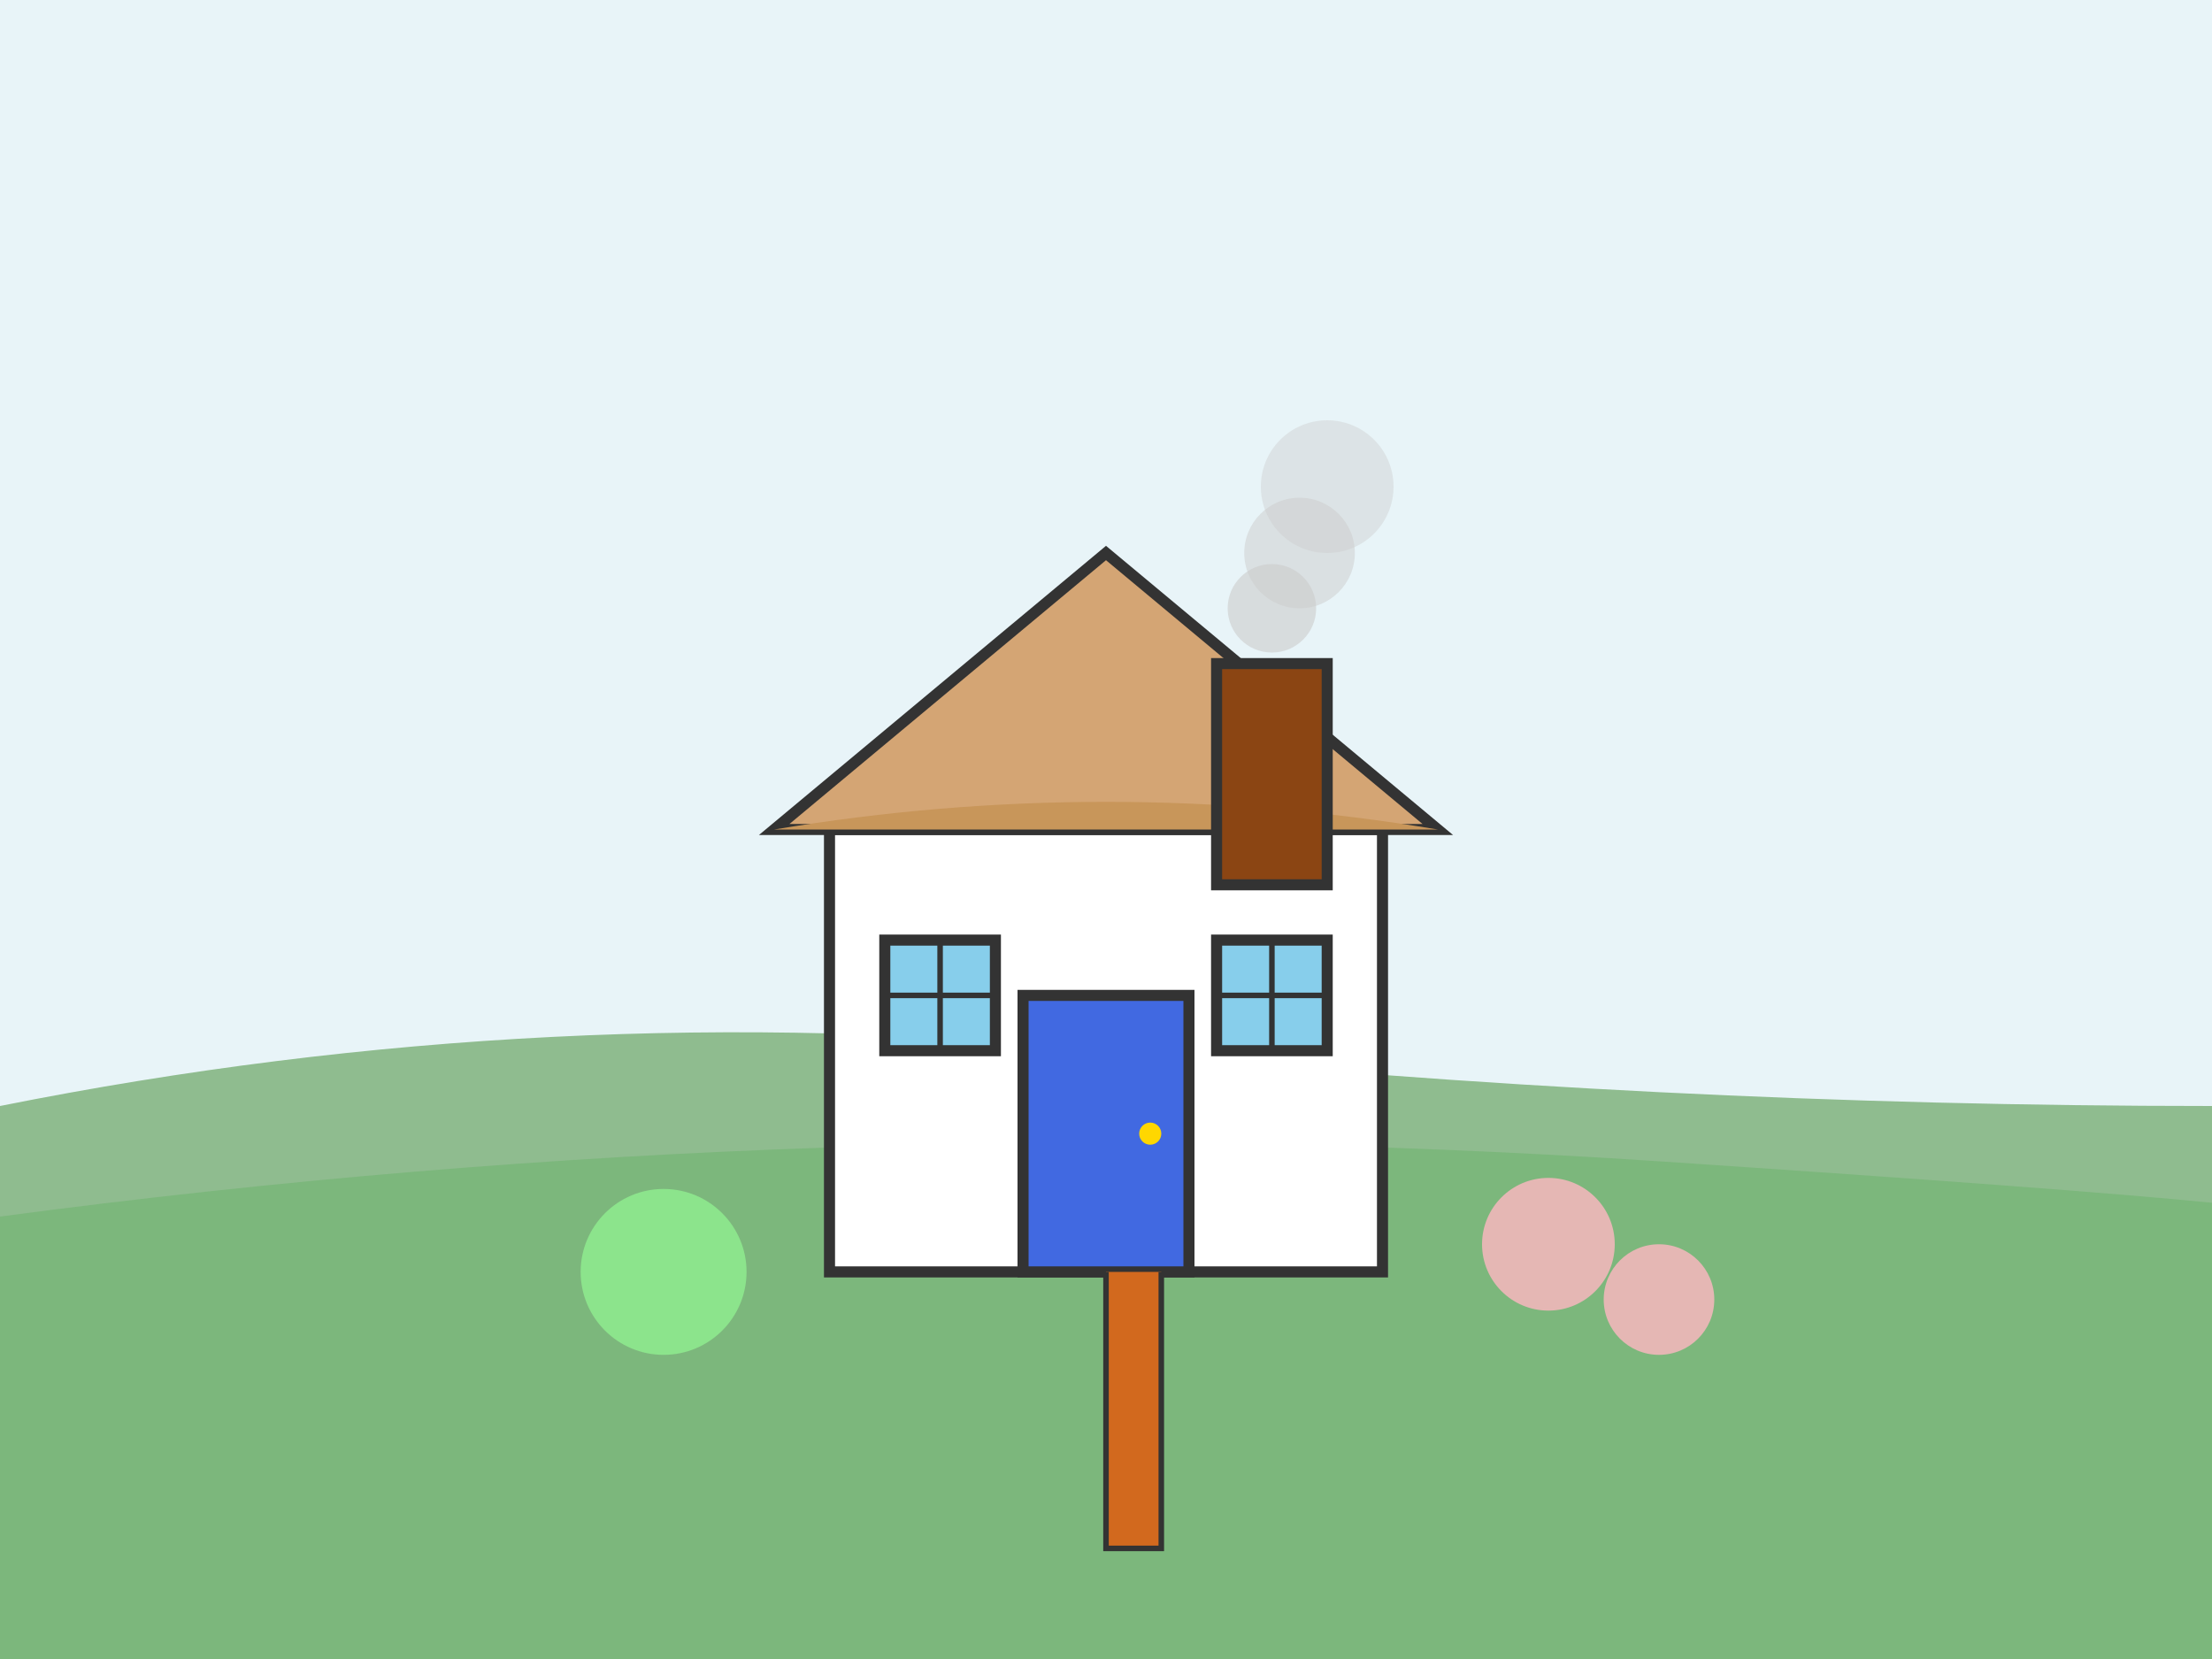 <svg viewBox="0 0 400 300" xmlns="http://www.w3.org/2000/svg">
  <!-- Sky background -->
  <rect width="400" height="300" fill="#E8F4F8"/>
  
  <!-- Rolling hills -->
  <path d="M0 200 Q100 180 200 190 T400 200 L400 300 L0 300 Z" fill="#8FBC8F"/>
  <path d="M0 220 Q150 200 300 210 T400 220 L400 300 L0 300 Z" fill="#7CB77C"/>
  
  <!-- Cottage -->
  <rect x="150" y="150" width="100" height="80" fill="#FFFFFF" stroke="#333" stroke-width="2"/>
  
  <!-- Thatched roof -->
  <path d="M140 150 L200 100 L260 150 Z" fill="#D4A574" stroke="#333" stroke-width="2"/>
  <path d="M140 150 Q200 140 260 150" fill="#C8965A" stroke="none"/>
  
  <!-- Door -->
  <rect x="185" y="180" width="30" height="50" fill="#4169E1" stroke="#333" stroke-width="2"/>
  <circle cx="208" cy="205" r="2" fill="#FFD700"/>
  
  <!-- Windows -->
  <rect x="160" y="170" width="20" height="20" fill="#87CEEB" stroke="#333" stroke-width="2"/>
  <rect x="220" y="170" width="20" height="20" fill="#87CEEB" stroke="#333" stroke-width="2"/>
  
  <!-- Window cross bars -->
  <line x1="170" y1="170" x2="170" y2="190" stroke="#333" stroke-width="1"/>
  <line x1="160" y1="180" x2="180" y2="180" stroke="#333" stroke-width="1"/>
  <line x1="230" y1="170" x2="230" y2="190" stroke="#333" stroke-width="1"/>
  <line x1="220" y1="180" x2="240" y2="180" stroke="#333" stroke-width="1"/>
  
  <!-- Chimney -->
  <rect x="220" y="120" width="20" height="40" fill="#8B4513" stroke="#333" stroke-width="2"/>
  
  <!-- Smoke -->
  <circle cx="230" cy="110" r="8" fill="#CCCCCC" opacity="0.6"/>
  <circle cx="235" cy="100" r="10" fill="#CCCCCC" opacity="0.5"/>
  <circle cx="240" cy="88" r="12" fill="#CCCCCC" opacity="0.4"/>
  
  <!-- Garden details -->
  <circle cx="120" cy="230" r="15" fill="#90EE90" opacity="0.8"/>
  <circle cx="280" cy="225" r="12" fill="#FFB6C1" opacity="0.8"/>
  <circle cx="300" cy="235" r="10" fill="#FFB6C1" opacity="0.8"/>
  
  <!-- Path to door -->
  <path d="M200 230 L200 280 L210 280 L210 230" fill="#D2691E" stroke="#333" stroke-width="1"/>
</svg>